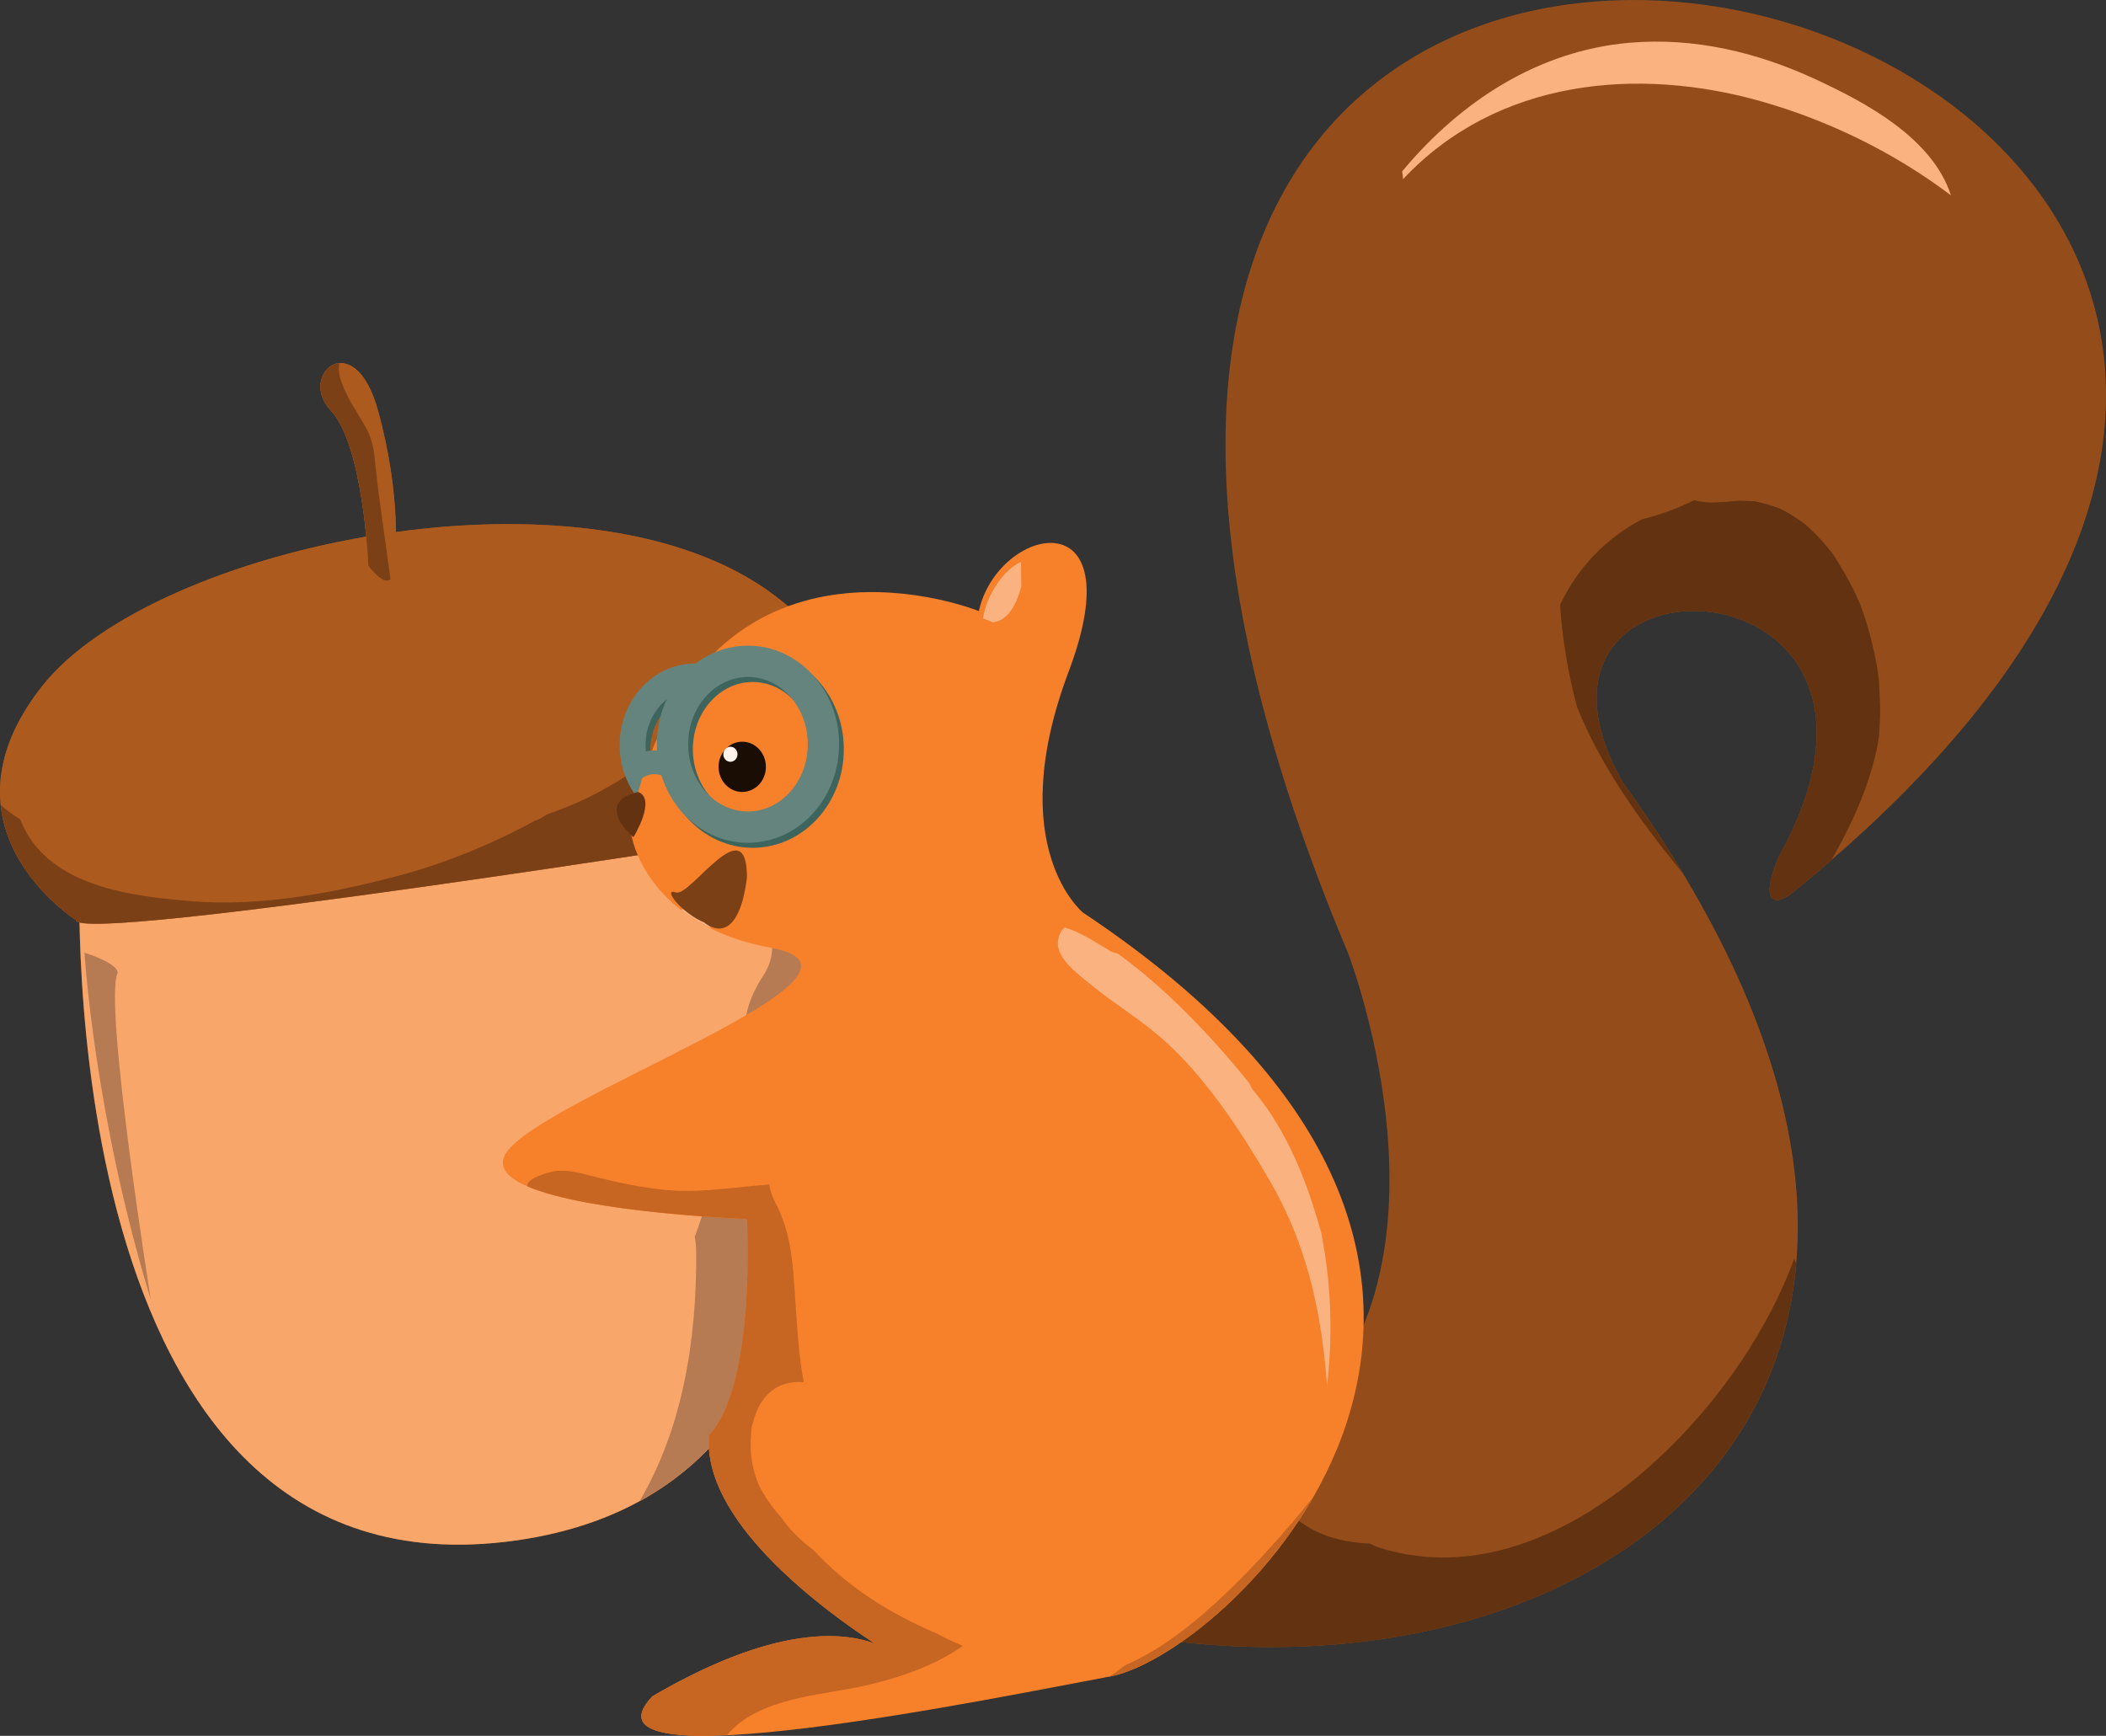 <svg width="148" height="122" viewBox="0 0 148 122" fill="none" xmlns="http://www.w3.org/2000/svg">
<rect x="0" y="0" width="148" height="122" fill="#333333" stroke="none"/>
<g clip-path="url(#clip0_795_14266)">
<path d="M5.607 60.958C5.607 60.958 3.279 112.868 36.2 108.277C69.12 103.687 53.491 54.248 53.491 54.248C53.491 54.248 28.884 37.298 5.607 60.958Z" fill="#944D1A"/>
<path d="M53.491 54.248C53.491 54.248 28.884 37.298 5.607 60.958C5.607 60.958 5.557 62.105 5.577 64.044C6.285 63.691 7.06 63.472 7.841 63.412C8.027 63.398 9.527 63.242 9.504 63.264C10.242 63.158 10.98 63.009 11.712 62.858C13.275 62.529 14.824 62.127 16.364 61.696C19.35 60.862 22.306 59.905 25.312 59.143C31.032 57.688 37.081 57.073 43 56.78C44.323 55.417 46.215 54.824 48.214 55.308C50.994 55.979 52.903 59.545 52.021 62.427C52.015 62.455 52.008 62.48 51.998 62.508C52.094 62.557 52.194 62.607 52.287 62.667C54.047 63.758 54.924 66.558 53.714 68.441C52.789 69.874 52.194 71.266 52.43 72.939C52.716 74.952 53.804 76.746 54.848 78.402C56.048 80.306 55.19 83.078 53.421 84.176C52.204 84.932 50.837 84.886 49.694 84.275C49.441 85.175 49.148 86.058 48.822 86.931C48.882 87.227 48.919 87.545 48.922 87.888C48.985 94.163 47.961 100.385 44.945 105.512C66.041 93.969 53.495 54.259 53.495 54.259L53.491 54.248Z" fill="#944D1A"/>
<path d="M5.344 64.662C5.344 64.662 -4.872 58.2 2.943 48.245C10.758 38.287 41.271 31.824 54.485 41.889C67.7 51.953 53.77 58.719 53.77 58.719C53.77 58.719 5.301 66.431 5.344 64.662Z" fill="#944D1A"/>
<path d="M58.19 45.427C55.107 48.188 51.343 50.113 47.522 51.635C44.952 54.259 41.829 56.078 38.407 57.25C38.158 57.434 37.889 57.578 37.596 57.681C34.474 59.379 31.178 60.721 27.77 61.611C23.134 62.822 18.196 63.733 13.408 63.334C9.318 62.995 3.465 62.331 1.536 57.864C1.496 57.773 1.463 57.681 1.427 57.585C0.941 57.299 0.479 56.967 0.047 56.568C0.579 61.65 5.341 64.662 5.341 64.662C5.301 66.428 53.767 58.719 53.767 58.719C53.767 58.719 64.495 53.507 58.183 45.427H58.19Z" fill="#944D1A"/>
<path d="M25.891 39.77C25.891 39.77 25.558 31.294 23.231 28.823C20.903 26.351 24.893 22.819 26.556 28.823C28.219 34.826 27.886 39.417 27.554 40.476C27.221 41.535 25.891 39.77 25.891 39.77Z" fill="#944D1A"/>
<path d="M26.416 32.979C26.313 31.99 26.247 31.033 25.771 30.157C25.123 28.968 24.431 28.088 23.962 26.764C23.819 26.358 23.786 25.934 23.839 25.524C22.642 25.634 21.891 27.399 23.231 28.823C25.558 31.295 25.891 39.77 25.891 39.77C25.891 39.77 26.985 41.221 27.437 40.691C27.111 38.117 26.682 35.56 26.416 32.979Z" fill="#944D1A"/>
<path d="M5.607 60.958C5.607 60.958 3.279 112.868 36.2 108.277C69.12 103.687 53.491 54.248 53.491 54.248C53.491 54.248 28.884 37.298 5.607 60.958Z" fill="#F9A66B"/>
<path d="M53.491 54.248C53.491 54.248 28.884 37.298 5.607 60.958C5.607 60.958 5.557 62.105 5.577 64.044C6.285 63.691 7.06 63.472 7.841 63.412C8.027 63.398 9.527 63.242 9.504 63.264C10.242 63.158 10.98 63.009 11.712 62.858C13.275 62.529 14.824 62.127 16.364 61.696C19.35 60.862 22.306 59.905 25.312 59.143C31.032 57.688 37.081 57.073 43 56.78C44.323 55.417 46.215 54.824 48.214 55.308C50.994 55.979 52.903 59.545 52.021 62.427C52.015 62.455 52.008 62.48 51.998 62.508C52.094 62.557 52.194 62.607 52.287 62.667C54.047 63.758 54.924 66.558 53.714 68.441C52.789 69.874 52.194 71.266 52.43 72.939C52.716 74.952 53.804 76.746 54.848 78.402C56.048 80.306 55.19 83.078 53.421 84.176C52.204 84.932 50.837 84.886 49.694 84.275C49.441 85.175 49.148 86.058 48.822 86.931C48.882 87.227 48.919 87.545 48.922 87.888C48.985 94.163 47.961 100.385 44.945 105.512C66.041 93.969 53.495 54.259 53.495 54.259L53.491 54.248Z" fill="#B77B53"/>
<path d="M5.344 64.662C5.344 64.662 -4.872 58.2 2.943 48.245C10.758 38.287 41.271 31.824 54.485 41.889C67.7 51.953 53.77 58.719 53.77 58.719C53.77 58.719 5.301 66.431 5.344 64.662Z" fill="#AD5A1E"/>
<path d="M58.19 45.427C55.107 48.188 51.343 50.113 47.522 51.635C44.952 54.259 41.829 56.078 38.407 57.25C38.158 57.434 37.889 57.578 37.596 57.681C34.474 59.379 31.178 60.721 27.77 61.611C23.134 62.822 18.196 63.733 13.408 63.334C9.318 62.995 3.465 62.331 1.536 57.864C1.496 57.773 1.463 57.681 1.427 57.585C0.941 57.299 0.479 56.967 0.047 56.568C0.579 61.65 5.341 64.662 5.341 64.662C5.301 66.428 53.767 58.719 53.767 58.719C53.767 58.719 64.495 53.507 58.183 45.427H58.19Z" fill="#7C4016"/>
<path d="M25.891 39.77C25.891 39.77 25.558 31.294 23.231 28.823C20.903 26.351 24.893 22.819 26.556 28.823C28.219 34.826 27.886 39.417 27.554 40.476C27.221 41.535 25.891 39.77 25.891 39.77Z" fill="#AD5A1E"/>
<path d="M26.416 32.979C26.313 31.99 26.247 31.033 25.771 30.157C25.123 28.968 24.431 28.088 23.962 26.764C23.819 26.358 23.786 25.934 23.839 25.524C22.642 25.634 21.891 27.399 23.231 28.823C25.558 31.295 25.891 39.77 25.891 39.77C25.891 39.77 26.985 41.221 27.437 40.691C27.111 38.117 26.682 35.56 26.416 32.979Z" fill="#7C4016"/>
<path d="M82.421 115.34C114.677 119.224 143.607 95.918 114.012 54.954C104.369 37.651 136.957 38.71 124.986 60.251C123.655 63.429 124.653 63.783 125.983 62.723C203.131 0.219 49.168 -41.451 94.725 66.961C94.725 66.961 104.036 90.974 89.405 101.215C74.773 111.455 73.111 110.396 82.421 115.34Z" fill="#944D1A"/>
<path d="M117.43 101.645C112.027 107.031 104.485 111.152 96.956 108.779C96.707 108.701 96.478 108.598 96.268 108.485C94.815 108.425 93.388 108.139 92.111 107.43C89.697 106.084 88.916 103.799 89.172 101.377C74.757 111.445 73.157 110.424 82.418 115.343C104.249 117.971 124.553 108.146 126.226 88.82C126.186 88.7 126.139 88.583 126.096 88.463C124.234 93.481 121.058 98.033 117.43 101.649V101.645Z" fill="#633311"/>
<path d="M127.622 5.587C123.479 3.665 119.05 2.613 114.521 3.005C108.119 3.556 102.646 7.109 98.533 12.049C98.569 12.236 98.593 12.416 98.599 12.593C105.223 5.534 115.133 4.651 123.855 7.147C128.467 8.468 133.086 10.689 137.103 13.73C135.793 9.672 131.051 7.179 127.626 5.59L127.622 5.587Z" fill="#FAB380"/>
<path d="M132.032 47.747C132.019 47.609 132.009 47.51 132.002 47.447C131.979 47.298 131.959 47.154 131.935 47.005C131.869 46.613 131.792 46.225 131.709 45.836C131.513 44.929 131.267 44.032 130.971 43.156C130.898 42.937 130.818 42.718 130.738 42.503C130.572 42.111 130.396 41.722 130.206 41.345C129.804 40.536 129.342 39.78 128.863 39.017C128.823 38.957 128.793 38.908 128.77 38.866C128.74 38.834 128.7 38.791 128.65 38.731C128.328 38.361 128.022 37.979 127.679 37.626C127.426 37.365 127.16 37.121 126.898 36.874C126.721 36.74 126.545 36.613 126.362 36.489C126.07 36.291 125.767 36.108 125.461 35.935C125.345 35.871 125.222 35.811 125.105 35.751C125.052 35.73 124.982 35.705 124.892 35.666C124.55 35.571 124.221 35.44 123.878 35.355C123.692 35.31 123.502 35.271 123.313 35.232C123.29 35.232 123.266 35.228 123.24 35.225C122.864 35.218 122.492 35.186 122.116 35.193C121.933 35.197 120.38 35.394 121.301 35.235C120.54 35.366 119.778 35.341 119.073 35.158C119.053 35.161 119.033 35.168 119.013 35.172C117.856 35.758 116.639 36.182 115.392 36.496C112.935 37.788 110.926 39.791 109.633 42.506C109.792 44.947 110.198 47.351 110.83 49.693C112.502 53.867 115.249 57.705 118.189 61.289C118.205 61.304 118.222 61.321 118.242 61.335C116.991 59.259 115.585 57.133 114.012 54.954C104.369 37.651 136.957 38.71 124.986 60.251C123.655 63.429 124.653 63.783 125.983 62.723C126.924 61.96 127.829 61.201 128.703 60.446C129.767 58.592 130.702 56.674 131.357 54.636C131.613 53.842 131.829 53.044 131.975 52.218C131.995 52.097 132.012 51.977 132.032 51.857C132.039 51.794 132.045 51.709 132.059 51.593C132.072 51.215 132.108 50.837 132.122 50.455C132.148 49.544 132.082 48.651 132.035 47.743L132.032 47.747Z" fill="#633311"/>
<path d="M94.605 95.589C94.356 96.013 94.093 96.43 93.807 96.836C94.047 96.896 94.273 96.987 94.482 97.097C94.502 96.599 94.556 96.094 94.605 95.589Z" fill="#633311"/>
<path d="M49.185 57.553C51.613 57.553 53.581 55.391 53.581 52.722C53.581 50.054 51.613 47.892 49.185 47.892C46.757 47.892 44.789 50.054 44.789 52.722C44.789 55.391 46.757 57.553 49.185 57.553Z" stroke="#3E655D" stroke-width="1.82" stroke-miterlimit="10"/>
<path d="M48.852 57.2C51.28 57.2 53.248 55.037 53.248 52.369C53.248 49.701 51.28 47.539 48.852 47.539C46.425 47.539 44.456 49.701 44.456 52.369C44.456 55.037 46.425 57.2 48.852 57.2Z" stroke="#65847D" stroke-width="1.82" stroke-miterlimit="10"/>
<path d="M68.788 42.948C68.788 42.948 50.498 35.532 44.845 55.661C43.183 57.073 44.513 64.842 54.156 66.608C63.8 68.373 37.862 77.202 35.534 81.086C33.207 84.971 52.493 85.677 52.493 85.677C52.493 85.677 53.159 97.33 49.833 100.862C49.168 108.63 63.467 116.752 63.467 116.752C63.467 116.752 59.144 111.456 45.843 119.224C39.857 125.581 70.45 119.224 78.099 117.812C86.744 116.046 114.344 89.561 76.103 64.136C76.103 64.136 70.45 59.545 75.106 47.185C79.761 34.826 70.118 36.945 68.788 42.948Z" fill="#F7802B"/>
<path d="M60.843 118.458C63.251 117.907 65.685 117.07 67.657 115.679C67.019 115.403 66.39 115.107 65.788 114.789C62.546 113.415 59.54 111.526 57.156 108.93C56.298 108.305 55.503 107.529 54.884 106.632C54.392 106.088 53.953 105.502 53.584 104.862C52.922 103.725 52.633 102.161 52.793 100.738C52.803 100.424 52.856 100.123 52.959 99.841C53.391 98.213 54.519 96.977 56.477 97.147C56.138 95.25 56.015 93.297 55.889 91.387C55.726 88.926 55.626 86.69 54.525 84.603C54.299 84.172 54.143 83.717 54.05 83.254C51.626 83.417 49.215 83.876 46.764 83.632C45.098 83.466 43.459 83.127 41.829 82.714C40.915 82.481 40 82.195 39.053 82.304C38.68 82.347 36.944 82.795 37.064 83.378C41.413 85.267 52.49 85.673 52.49 85.673C52.49 85.673 53.155 97.327 49.83 100.858C49.321 106.801 57.571 112.953 61.475 115.513C59.068 114.619 54.249 114.309 45.84 119.221C43.642 121.555 46.378 122.173 51.097 121.954C53.301 119.288 57.691 119.178 60.843 118.458Z" fill="#C66622"/>
<path d="M86.142 111.992C84.347 113.701 81.766 115.901 79.083 117.031C78.727 117.314 78.361 117.579 77.992 117.829C78.025 117.822 78.065 117.815 78.099 117.808C81.587 117.095 88.161 112.356 92.248 105.283C90.332 107.638 88.327 109.909 86.142 111.989V111.992Z" fill="#C66622"/>
<path d="M71.757 39.487C71.697 39.515 71.637 39.536 71.578 39.572C70.4 40.222 69.33 41.903 69.074 43.467C69.246 43.53 69.423 43.597 69.592 43.661C69.652 43.686 69.709 43.714 69.769 43.742C70.912 43.615 71.465 42.347 71.774 41.224C71.76 40.645 71.751 40.063 71.76 39.487H71.757Z" fill="#FAB380"/>
<path d="M48.869 63.26C48.533 63.497 48.204 63.733 47.885 63.973C48.486 64.436 49.178 64.867 49.956 65.252C49.551 64.616 49.188 63.952 48.872 63.26H48.869Z" fill="#FAB380"/>
<path d="M74.371 66.608C74.617 67.678 75.967 68.635 76.738 69.263C78.188 70.45 79.778 71.424 81.221 72.618C84.457 75.288 87.1 79.31 89.235 82.989C91.486 86.87 92.55 90.843 93.069 95.342C93.149 96.034 93.212 96.726 93.252 97.418C93.684 93.813 93.548 90.165 92.85 86.644C91.852 83.032 90.465 79.497 88.094 76.658C87.961 76.499 87.875 76.333 87.822 76.163C86.053 73.967 84.171 71.88 82.106 69.962C80.978 68.917 79.784 67.904 78.517 67.003C78.351 66.989 78.178 66.933 78.005 66.83C76.988 66.233 75.964 65.509 74.823 65.195C74.437 65.439 74.271 66.173 74.371 66.608Z" fill="#FAB380"/>
<path d="M52.161 55.66C53.079 55.66 53.824 54.87 53.824 53.895C53.824 52.92 53.079 52.129 52.161 52.129C51.243 52.129 50.498 52.92 50.498 53.895C50.498 54.87 51.243 55.66 52.161 55.66Z" fill="#190D04"/>
<path d="M51.33 53.542C51.605 53.542 51.828 53.305 51.828 53.012C51.828 52.72 51.605 52.482 51.33 52.482C51.054 52.482 50.831 52.72 50.831 53.012C50.831 53.305 51.054 53.542 51.33 53.542Z" fill="#FEF2EA"/>
<path d="M44.513 58.839C44.513 58.839 41.646 56.427 44.845 55.661C46.169 56.169 44.513 58.839 44.513 58.839Z" fill="#633311"/>
<path d="M49.501 64.842C49.501 64.842 51.828 66.961 52.494 61.664C52.494 56.72 48.503 63.076 47.506 62.723C46.508 62.37 47.838 64.136 49.501 64.842Z" fill="#7C4016"/>
<path d="M52.896 58.486C55.825 58.486 58.2 55.877 58.2 52.659C58.2 49.441 55.825 46.832 52.896 46.832C49.967 46.832 47.592 49.441 47.592 52.659C47.592 55.877 49.967 58.486 52.896 58.486Z" stroke="#3E655D" stroke-width="2.2" stroke-miterlimit="10"/>
<path d="M52.563 58.133C55.493 58.133 57.867 55.524 57.867 52.306C57.867 49.088 55.493 46.479 52.563 46.479C49.634 46.479 47.26 49.088 47.26 52.306C47.26 55.524 49.634 58.133 52.563 58.133Z" stroke="#65847D" stroke-width="2.2" stroke-miterlimit="10"/>
<path d="M44.845 53.895C44.845 53.895 45.843 53.189 47.173 53.895" stroke="#65847D" stroke-width="1.66" stroke-miterlimit="10" stroke-linecap="round"/>
<path d="M5.939 66.961C5.939 66.961 6.604 78.261 10.595 91.327C10.595 91.327 7.269 70.492 8.267 68.373C8.267 67.667 5.939 66.961 5.939 66.961Z" fill="#B77B53"/>
</g>
<defs>
<clipPath id="clip0_795_14266">
<rect width="148" height="122" fill="white"/>
</clipPath>
</defs>
</svg>
